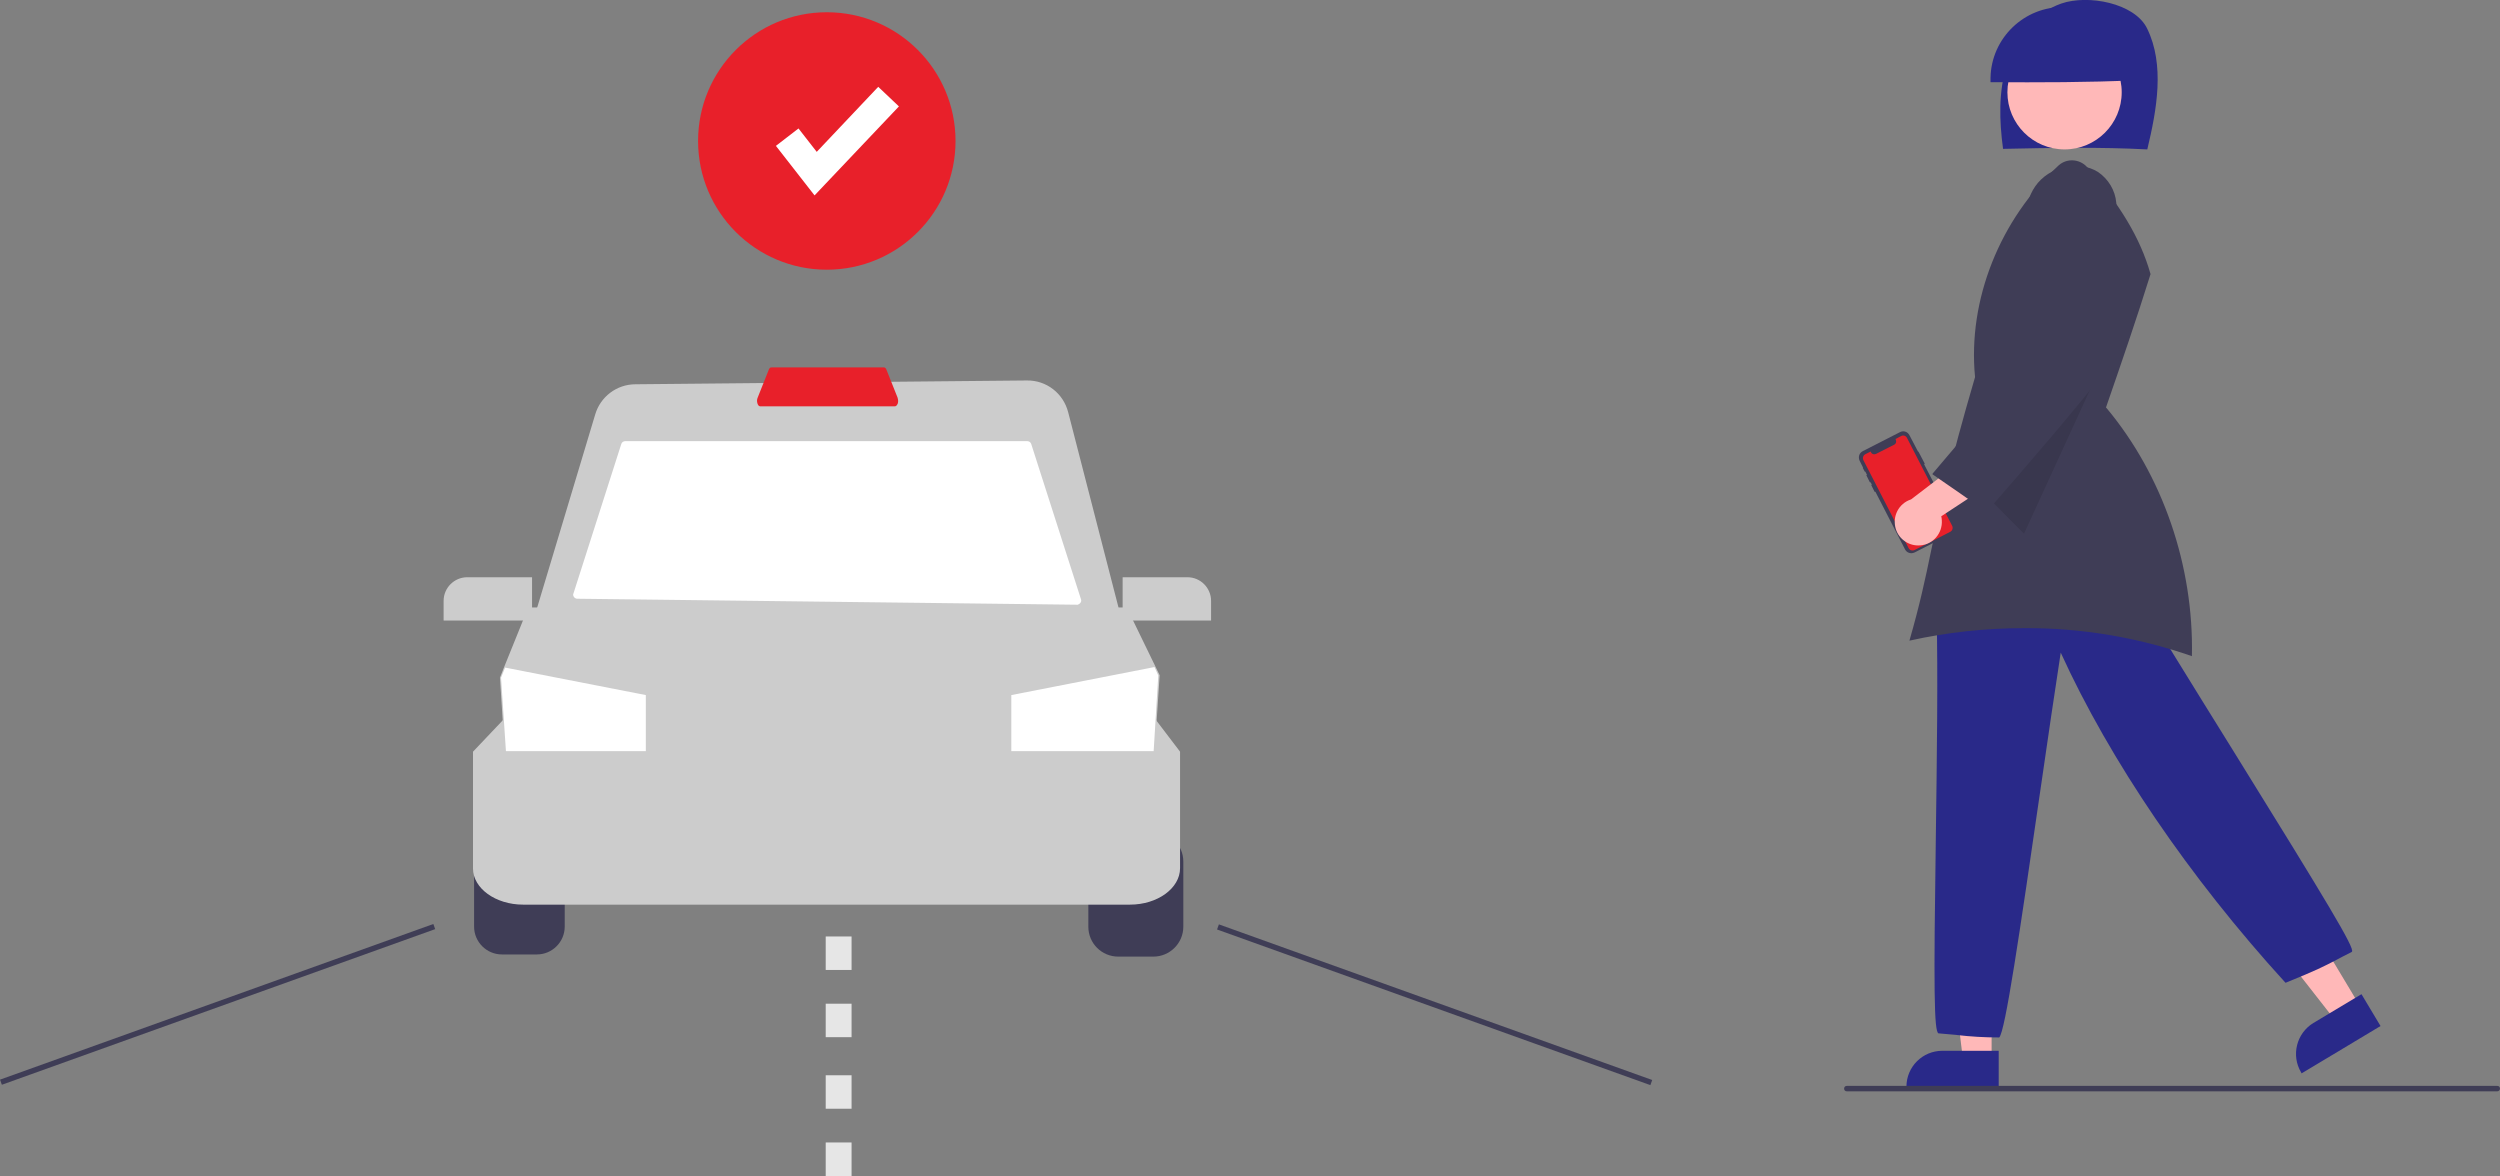 <?xml version="1.0" encoding="utf-8"?>
<!-- Generator: Adobe Illustrator 27.5.0, SVG Export Plug-In . SVG Version: 6.00 Build 0)  -->
<svg version="1.1" id="Layer_1" xmlns="http://www.w3.org/2000/svg" xmlns:xlink="http://www.w3.org/1999/xlink" x="0px" y="0px"
	 viewBox="0 0 918.6 432.1" style="enable-background:new 0 0 918.6 432.1;" xml:space="preserve">
<rect x="0" y="0" width="918.6" height="432.1" fill="#808080" stroke="none"/>
<style type="text/css">
	.st0{fill:#3F3D56;}
	.st1{fill:#CCCCCC;}
	.st2{fill:#FFFFFF;}
	.st3{fill:#E8202A;}
	.st4{fill:#E6E6E6;}
	.st5{fill:#FFB8B8;}
	.st6{fill:#292989;}
	.st7{opacity:0.1;enable-background:new    ;}
</style>
<path class="st0" d="M184.4,306.4c-5.6,0-10.2,4.6-10.2,10.2v23.9c0,5.6,4.6,10.2,10.2,10.2h12.9c5.6,0,10.2-4.6,10.2-10.2v-23.9
	c0-5.6-4.6-10.2-10.2-10.2H184.4z"/>
<path class="st0" d="M423.8,351.5h-12.9c-6.1,0-11-4.9-11-11v-23.9c0-6.1,4.9-11,11-11h12.9c6.1,0,11,4.9,11,11v23.9
	C434.8,346.6,429.8,351.5,423.8,351.5z"/>
<path class="st1" d="M415.2,332.4h-223c-10.1,0-18.4-6-18.4-13.3v-42.9l11.1-11.7h239.8l8.9,11.7V319
	C433.6,326.4,425.3,332.4,415.2,332.4z"/>
<path class="st1" d="M423.6,286H186.1l-2.4-37l1.5-3.8l8.9-22H414l12.1,24.9L423.6,286z"/>
<polygon class="st2" points="425.6,248.2 423.9,276 371.6,276 371.6,255.4 424.2,245.1 "/>
<polygon class="st2" points="237.3,255.4 237.3,276 185.9,276 184.1,249 185.6,245.3 "/>
<path class="st1" d="M412.6,229.5H195.5l23.2-77.2c1.9-6.5,7.9-11.1,14.8-11.1l143.8-1.4c7.2-0.1,13.4,4.7,15.2,11.7L412.6,229.5z"
	/>
<path class="st2" d="M395.9,222.2l-183.8-2.2c-0.8,0-1.5-0.7-1.5-1.5c0-0.1,0-0.3,0.1-0.4l17.6-55c0.2-0.6,0.8-1,1.4-1h147.8
	c0.6,0,1.2,0.4,1.4,1l18.3,57.1c0.3,0.8-0.2,1.6-1,1.9C396.2,222.2,396.1,222.2,395.9,222.2z"/>
<path class="st3" d="M328.8,149.3h-49.5c-0.4,0-0.8-0.4-1-1.1c-0.2-0.7-0.2-1.4,0.1-2.1l4.1-10.3c0.2-0.5,0.5-0.8,0.9-0.8h41.4
	c0.4,0,0.7,0.3,0.9,0.8l4.1,10.3c0.2,0.7,0.3,1.4,0.1,2.1C329.6,148.9,329.3,149.3,328.8,149.3z"/>
<path class="st1" d="M195.6,228h-32.6v-7.2c0-4.8,3.9-8.7,8.7-8.7h23.8V228z"/>
<path class="st1" d="M445.1,228h-32.6v-15.9h23.8c4.8,0,8.7,3.9,8.7,8.7V228z"/>
<rect x="-4.6" y="368.1" transform="matrix(0.941 -0.338 0.338 0.941 -120.081 48.768)" class="st0" width="169.2" height="2"/>
<rect x="526.2" y="284.5" transform="matrix(0.338 -0.941 0.941 0.338 1.623 740.525)" class="st0" width="2" height="169.2"/>
<path class="st4" d="M312.9,381.1h-9.5v-12.3h9.5V381.1z M312.9,356.4h-9.5v-12.3h9.5V356.4z"/>
<path class="st4" d="M312.9,432.1h-9.5v-12.3h9.5V432.1z M312.9,407.4h-9.5v-12.3h9.5V407.4z"/>
<polygon class="st5" points="731.8,389.5 721.3,389.5 716.3,349 731.8,349 "/>
<path class="st6" d="M734.4,399.7h-33.9v-0.4c0-7.3,5.9-13.2,13.2-13.2h20.7L734.4,399.7z"/>
<polygon class="st5" points="867.1,369.6 858.1,375 833,342.9 846.3,334.9 "/>
<path class="st6" d="M845.7,394.4l-0.2-0.4c-3.7-6.2-1.7-14.3,4.5-18.1l17.7-10.6l7,11.7L845.7,394.4z"/>
<path class="st6" d="M734.5,381.2l-0.2,0c-5.1,0-10.2-0.3-15.3-0.9c-1.9-0.2-4-0.4-6.6-0.6l-0.1,0c-1.7-0.5-1.8-16.7-1-72.1
	c0.4-28.4,0.8-60.5,0.3-81l0-0.2l0.2-0.1c18.7-16.3,42.8-22.4,67.7-17.2l0.2,0l0.1,0.2c10.3,17.5,25.9,42.6,41,66.9
	c34.6,55.8,44.5,72.2,43.4,73.5l-0.1,0.1c-2.4,1.2-4.1,2.1-5.6,2.9c-5,2.6-7.1,3.7-18.4,8.3l-0.3,0.1l-0.2-0.2
	c-35.1-38.5-64.3-81.4-82.4-121.1c-2.1,13.6-4.7,31.3-7.4,50c-7.8,53.8-13,89.2-15.2,91.4L734.5,381.2z"/>
<path class="st6" d="M789,54.9c3.5-14.6,6.5-31.1-0.1-44.5c-4.6-9.3-21.7-12.5-31.5-9.1s-16.9,12.5-20,22.4
	c-3.1,9.9-2.8,20.6-1.4,31C753.9,54.3,772,54,789,54.9z"/>
<circle class="st5" cx="758.6" cy="33.9" r="21"/>
<path class="st6" d="M784.3,29.5c0.3-14.6-11.3-26.6-25.9-26.9S731.7,14,731.4,28.5c0,0.6,0,1.1,0,1.7
	C749.5,30.3,767.5,30.3,784.3,29.5z"/>
<path class="st0" d="M743.9,230.8c20.9-0.1,41.7,3.4,61.5,10.3c0.7-33.2-10.7-66.4-31.4-91.2l-0.2-0.2l0.1-0.2
	c5.5-15.9,11.2-32.4,16.3-48.8l-0.1-0.3c-3.6-12.7-11.2-25.5-23.4-39.2c-2.7-2.8-7.2-3.1-10.2-0.5c-21.7,19.9-33.5,49.6-30.8,77.7
	l0,0.1l0,0.1c-9.5,32.4-13,49-16.1,63.6c-2.2,10.7-4.2,20-8,33.2C715.5,232.3,729.7,230.8,743.9,230.8z"/>
<polygon class="st7" points="774.7,128.5 743.7,196.1 725.9,178.2 "/>
<path class="st0" d="M705,166.1l2.2,4.2c0,0.1,0,0.2-0.1,0.2l-0.1,0.1l11.3,21.9c0.7,1.3,0.2,2.8-1.1,3.5l-13.7,7
	c-1.3,0.6-2.8,0.2-3.5-1.1l0,0l0,0l-10.9-21.2l-0.1,0c-0.1,0-0.1,0-0.2,0l-1.2-2.4c0-0.1,0-0.1,0.1-0.2l0,0l0,0l0.1,0l-0.5-0.9
	l-0.1,0c-0.1,0-0.1,0-0.2-0.1l-1.2-2.4c0-0.1,0-0.1,0.1-0.2l0.1,0l-0.6-1.2l-0.1,0c-0.1,0-0.1,0-0.1,0l0,0l-0.7-1.3
	c0-0.1,0-0.1,0-0.1l0.1,0l-1.3-2.6c-0.6-1.3-0.2-2.8,1.1-3.5l13.7-7c1.3-0.7,2.8-0.2,3.5,1.1l3.2,6.1l0.1-0.1
	C704.9,165.9,705,166,705,166.1z"/>
<path class="st3" d="M700.7,160.9l16.6,32.3c0.4,0.8,0.1,1.8-0.7,2.2l-13.1,6.7c-0.8,0.4-1.8,0.1-2.2-0.7l0,0l-16.6-32.3
	c-0.4-0.8-0.1-1.8,0.7-2.2l0,0l2-1l0.1,0.3c0.3,0.7,1.1,0.9,1.8,0.6c0,0,0,0,0,0l6.7-3.4c0.7-0.3,0.9-1.2,0.6-1.8l-0.1-0.3l2.1-1.1
	C699.3,159.8,700.3,160.1,700.7,160.9L700.7,160.9z"/>
<path class="st5" d="M705.5,200.4c4.7-0.3,8.3-4.4,8-9.2c0-0.5-0.1-1-0.2-1.5l25.6-16.8l-14.6-6.3l-22.1,16.9
	c-4.6,1.5-7,6.3-5.6,10.9C697.8,198.2,701.5,200.7,705.5,200.4z"/>
<path class="st0" d="M730.1,188.3l-0.3-0.2c-6.1-4.5-12.9-9.1-19.4-13.6l-0.4-0.3l0.3-0.4c14-16.3,27.9-33.4,41.4-49.9
	c0,0,0,0,0-0.1l0.1-0.1l0.1-0.1l0,0l0.1,0l-0.4,0l-4.2-32.7c-3.8-5.1-4.5-15.3,0.4-22.4c5.1-7.4,15.9-9.8,23.1-5.3
	c3.8,2.6,6.3,6.7,6.7,11.3c0.5,4.1-0.8,8.2-3.6,11.2c1.8,17.3,1.8,32.7,1.9,47.7l0,0.1l-0.1,0.1c-14.4,18.3-30.2,36.5-45.5,54.1
	L730.1,188.3z"/>
<circle class="st3" cx="303.8" cy="51.8" r="47.3"/>
<polygon class="st2" points="299.3,71.8 285.1,53.6 293.4,47.2 300.1,55.8 322.7,31.9 330.3,39.1 "/>
<path class="st0" d="M917.6,401h-239c-0.6,0-1-0.4-1-1s0.4-1,1-1h239c0.6,0,1,0.4,1,1S918.1,401,917.6,401z"/>
</svg>
